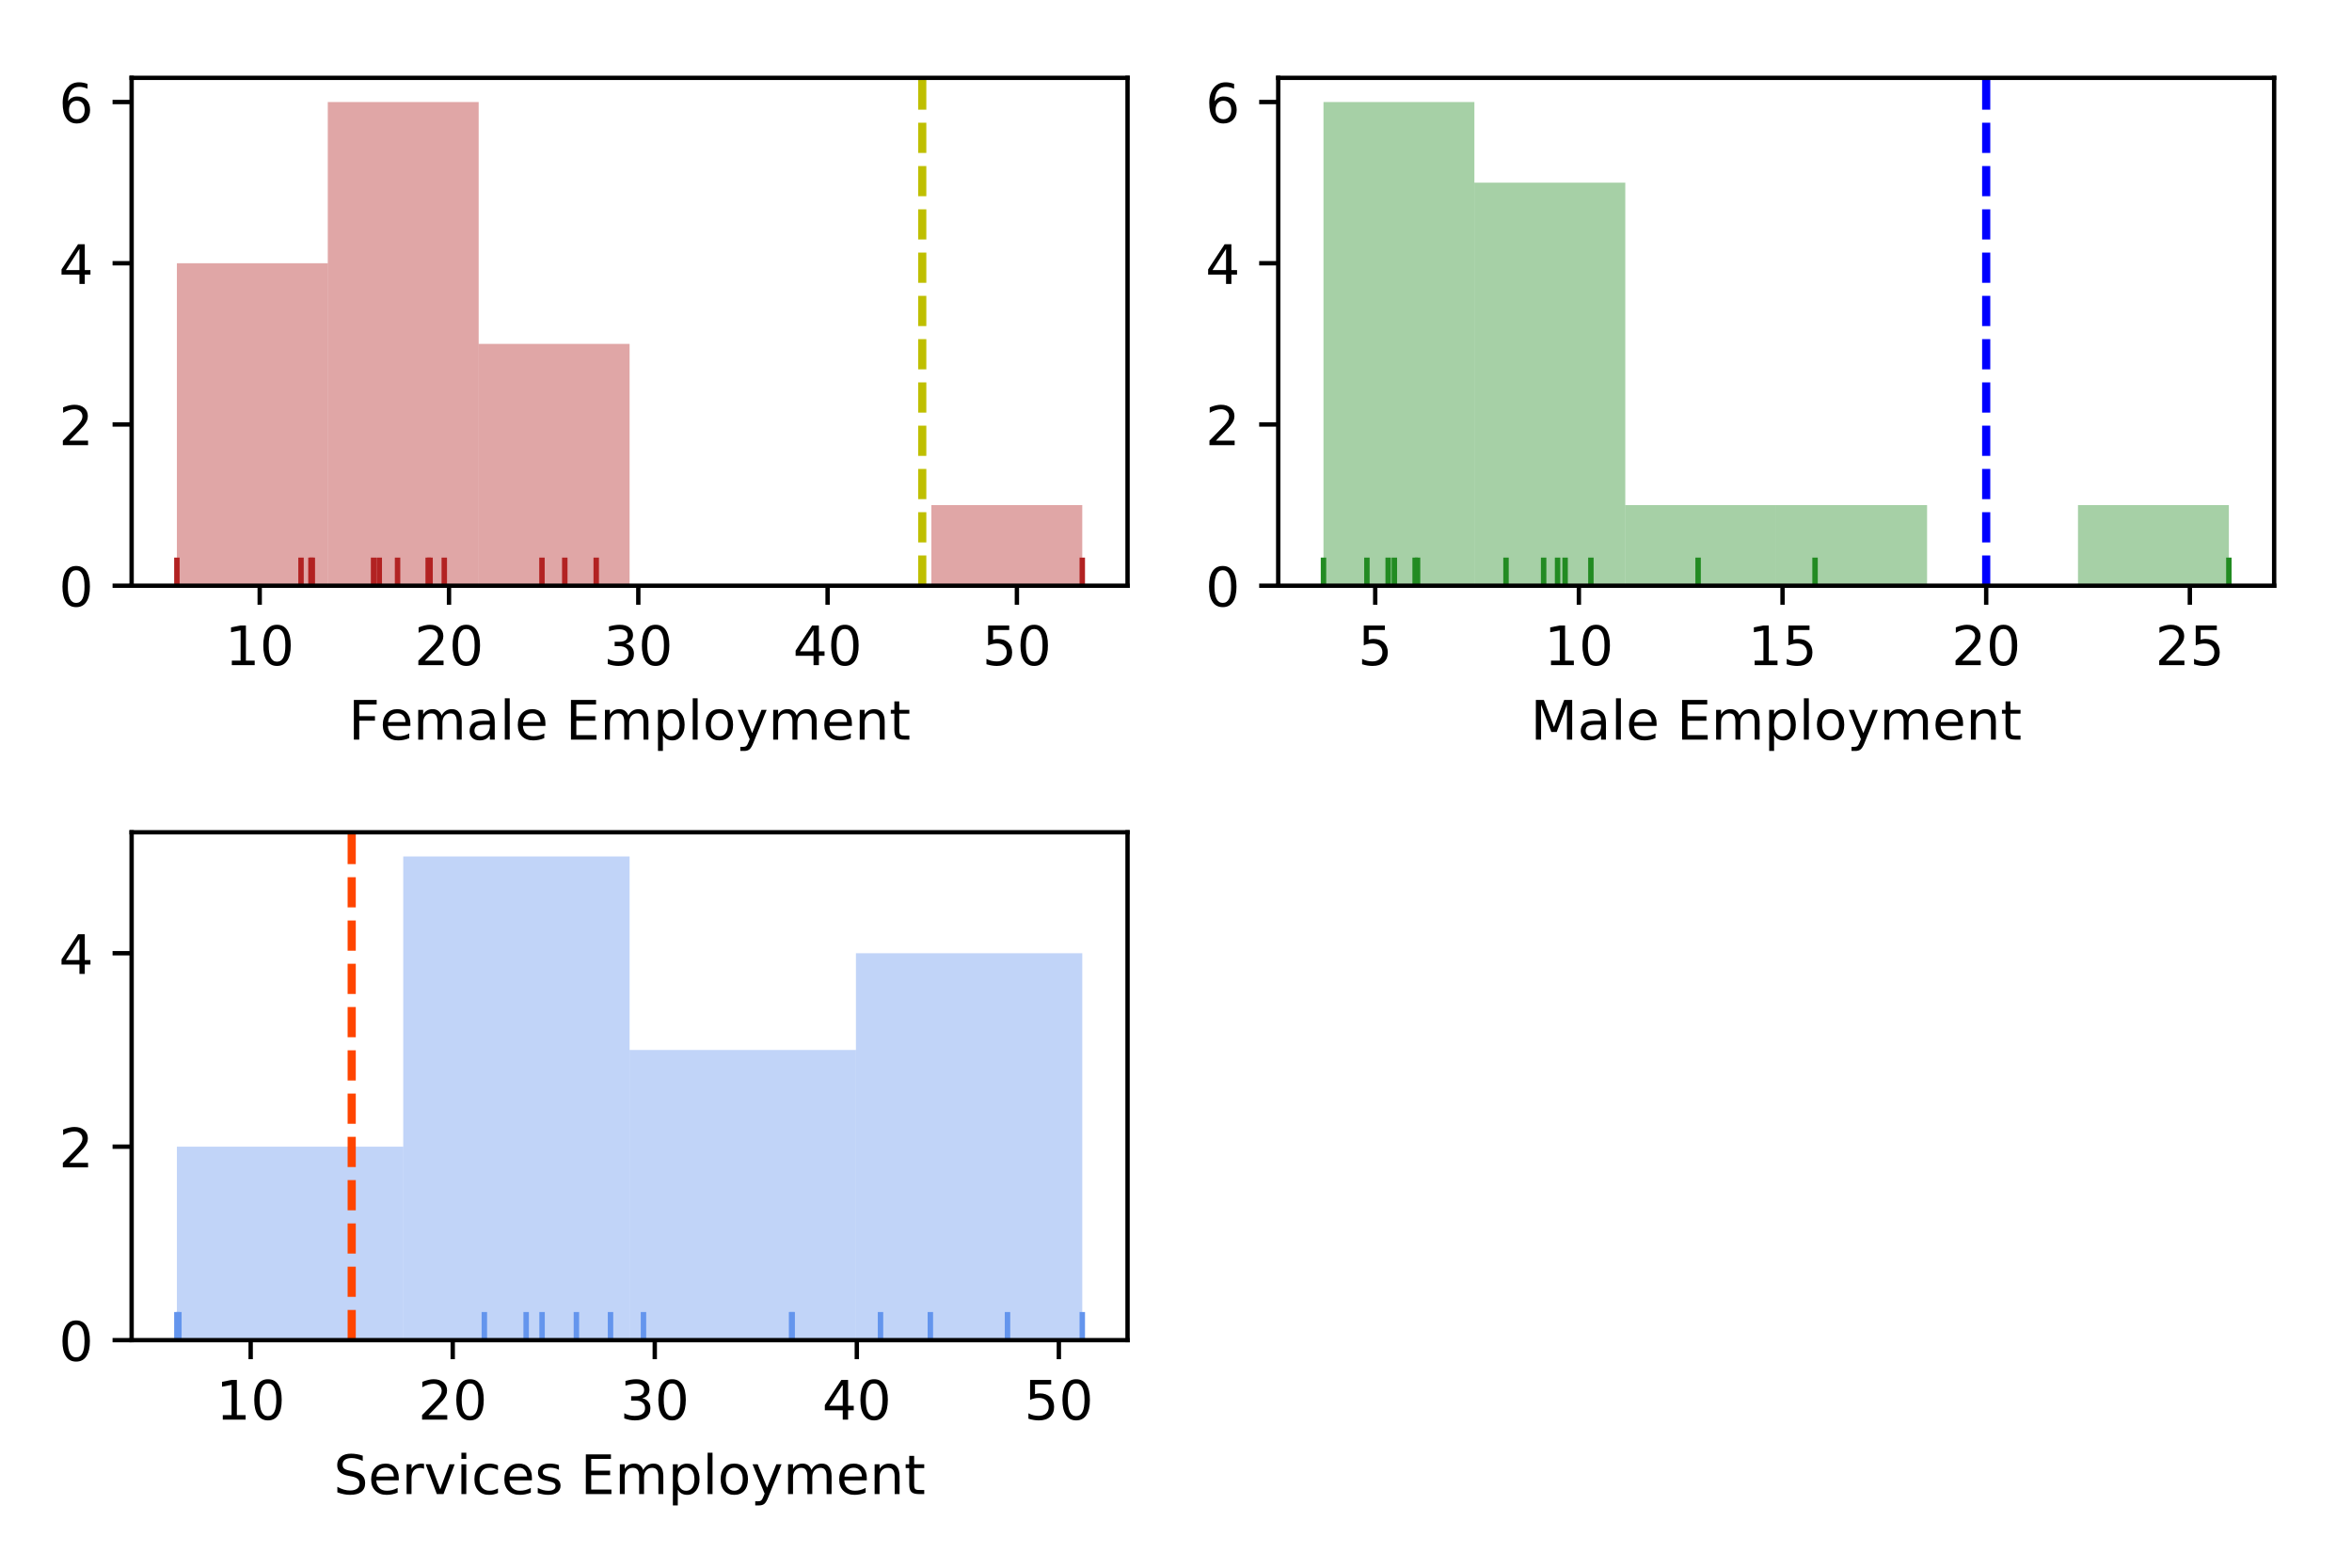 <?xml version="1.0" encoding="utf-8" standalone="no"?>
<!DOCTYPE svg PUBLIC "-//W3C//DTD SVG 1.1//EN"
  "http://www.w3.org/Graphics/SVG/1.1/DTD/svg11.dtd">
<!-- Created with matplotlib (http://matplotlib.org/) -->
<svg height="288pt" version="1.1" viewBox="0 0 432 288" width="432pt" xmlns="http://www.w3.org/2000/svg" xmlns:xlink="http://www.w3.org/1999/xlink">
 <defs>
  <style type="text/css">
*{stroke-linecap:butt;stroke-linejoin:round;}
  </style>
 </defs>
 <g id="figure_1">
  <g id="patch_1">
   <path d="M 0 288 
L 432 288 
L 432 0 
L 0 0 
z
" style="fill:#ffffff;"/>
  </g>
  <g id="axes_1">
   <g id="patch_2">
    <path d="M 24.175 107.6 
L 207.1 107.6 
L 207.1 14.3 
L 24.175 14.3 
z
" style="fill:#ffffff;"/>
   </g>
   <g id="patch_3">
    <path clip-path="url(#pec9ee9eb08)" d="M 32.49 107.6 
L 60.206 107.6 
L 60.206 48.362 
L 32.49 48.362 
z
" style="fill:#b22222;opacity:0.4;"/>
   </g>
   <g id="patch_4">
    <path clip-path="url(#pec9ee9eb08)" d="M 60.206 107.6 
L 87.922 107.6 
L 87.922 18.743 
L 60.206 18.743 
z
" style="fill:#b22222;opacity:0.4;"/>
   </g>
   <g id="patch_5">
    <path clip-path="url(#pec9ee9eb08)" d="M 87.922 107.6 
L 115.638 107.6 
L 115.638 63.171 
L 87.922 63.171 
z
" style="fill:#b22222;opacity:0.4;"/>
   </g>
   <g id="patch_6">
    <path clip-path="url(#pec9ee9eb08)" d="M 115.638 107.6 
L 143.353 107.6 
L 143.353 107.6 
L 115.638 107.6 
z
" style="fill:#b22222;opacity:0.4;"/>
   </g>
   <g id="patch_7">
    <path clip-path="url(#pec9ee9eb08)" d="M 143.353 107.6 
L 171.069 107.6 
L 171.069 107.6 
L 143.353 107.6 
z
" style="fill:#b22222;opacity:0.4;"/>
   </g>
   <g id="patch_8">
    <path clip-path="url(#pec9ee9eb08)" d="M 171.069 107.6 
L 198.785 107.6 
L 198.785 92.79 
L 171.069 92.79 
z
" style="fill:#b22222;opacity:0.4;"/>
   </g>
   <g id="matplotlib.axis_1">
    <g id="xtick_1">
     <g id="line2d_1">
      <defs>
       <path d="M 0 0 
L 0 3.5 
" id="m4624c86225" style="stroke:#000000;stroke-width:0.8;"/>
      </defs>
      <g>
       <use style="stroke:#000000;stroke-width:0.8;" x="47.701" xlink:href="#m4624c86225" y="107.6"/>
      </g>
     </g>
     <g id="text_1">
      <!-- 10 -->
      <defs>
       <path d="M 12.406 8.297 
L 28.516 8.297 
L 28.516 63.922 
L 10.984 60.406 
L 10.984 69.391 
L 28.422 72.906 
L 38.281 72.906 
L 38.281 8.297 
L 54.391 8.297 
L 54.391 0 
L 12.406 0 
z
" id="DejaVuSans-31"/>
       <path d="M 31.781 66.406 
Q 24.172 66.406 20.328 58.906 
Q 16.5 51.422 16.5 36.375 
Q 16.5 21.391 20.328 13.891 
Q 24.172 6.391 31.781 6.391 
Q 39.453 6.391 43.281 13.891 
Q 47.125 21.391 47.125 36.375 
Q 47.125 51.422 43.281 58.906 
Q 39.453 66.406 31.781 66.406 
z
M 31.781 74.219 
Q 44.047 74.219 50.516 64.516 
Q 56.984 54.828 56.984 36.375 
Q 56.984 17.969 50.516 8.266 
Q 44.047 -1.422 31.781 -1.422 
Q 19.531 -1.422 13.062 8.266 
Q 6.594 17.969 6.594 36.375 
Q 6.594 54.828 13.062 64.516 
Q 19.531 74.219 31.781 74.219 
z
" id="DejaVuSans-30"/>
      </defs>
      <g transform="translate(41.339 122.198)scale(0.1 -0.1)">
       <use xlink:href="#DejaVuSans-31"/>
       <use x="63.623" xlink:href="#DejaVuSans-30"/>
      </g>
     </g>
    </g>
    <g id="xtick_2">
     <g id="line2d_2">
      <g>
       <use style="stroke:#000000;stroke-width:0.8;" x="82.47" xlink:href="#m4624c86225" y="107.6"/>
      </g>
     </g>
     <g id="text_2">
      <!-- 20 -->
      <defs>
       <path d="M 19.188 8.297 
L 53.609 8.297 
L 53.609 0 
L 7.328 0 
L 7.328 8.297 
Q 12.938 14.109 22.625 23.891 
Q 32.328 33.688 34.812 36.531 
Q 39.547 41.844 41.422 45.531 
Q 43.312 49.219 43.312 52.781 
Q 43.312 58.594 39.234 62.25 
Q 35.156 65.922 28.609 65.922 
Q 23.969 65.922 18.812 64.312 
Q 13.672 62.703 7.812 59.422 
L 7.812 69.391 
Q 13.766 71.781 18.938 73 
Q 24.125 74.219 28.422 74.219 
Q 39.75 74.219 46.484 68.547 
Q 53.219 62.891 53.219 53.422 
Q 53.219 48.922 51.531 44.891 
Q 49.859 40.875 45.406 35.406 
Q 44.188 33.984 37.641 27.219 
Q 31.109 20.453 19.188 8.297 
z
" id="DejaVuSans-32"/>
      </defs>
      <g transform="translate(76.107 122.198)scale(0.1 -0.1)">
       <use xlink:href="#DejaVuSans-32"/>
       <use x="63.623" xlink:href="#DejaVuSans-30"/>
      </g>
     </g>
    </g>
    <g id="xtick_3">
     <g id="line2d_3">
      <g>
       <use style="stroke:#000000;stroke-width:0.8;" x="117.239" xlink:href="#m4624c86225" y="107.6"/>
      </g>
     </g>
     <g id="text_3">
      <!-- 30 -->
      <defs>
       <path d="M 40.578 39.312 
Q 47.656 37.797 51.625 33 
Q 55.609 28.219 55.609 21.188 
Q 55.609 10.406 48.188 4.484 
Q 40.766 -1.422 27.094 -1.422 
Q 22.516 -1.422 17.656 -0.516 
Q 12.797 0.391 7.625 2.203 
L 7.625 11.719 
Q 11.719 9.328 16.594 8.109 
Q 21.484 6.891 26.812 6.891 
Q 36.078 6.891 40.938 10.547 
Q 45.797 14.203 45.797 21.188 
Q 45.797 27.641 41.281 31.266 
Q 36.766 34.906 28.719 34.906 
L 20.219 34.906 
L 20.219 43.016 
L 29.109 43.016 
Q 36.375 43.016 40.234 45.922 
Q 44.094 48.828 44.094 54.297 
Q 44.094 59.906 40.109 62.906 
Q 36.141 65.922 28.719 65.922 
Q 24.656 65.922 20.016 65.031 
Q 15.375 64.156 9.812 62.312 
L 9.812 71.094 
Q 15.438 72.656 20.344 73.438 
Q 25.25 74.219 29.594 74.219 
Q 40.828 74.219 47.359 69.109 
Q 53.906 64.016 53.906 55.328 
Q 53.906 49.266 50.438 45.094 
Q 46.969 40.922 40.578 39.312 
z
" id="DejaVuSans-33"/>
      </defs>
      <g transform="translate(110.876 122.198)scale(0.1 -0.1)">
       <use xlink:href="#DejaVuSans-33"/>
       <use x="63.623" xlink:href="#DejaVuSans-30"/>
      </g>
     </g>
    </g>
    <g id="xtick_4">
     <g id="line2d_4">
      <g>
       <use style="stroke:#000000;stroke-width:0.8;" x="152.007" xlink:href="#m4624c86225" y="107.6"/>
      </g>
     </g>
     <g id="text_4">
      <!-- 40 -->
      <defs>
       <path d="M 37.797 64.312 
L 12.891 25.391 
L 37.797 25.391 
z
M 35.203 72.906 
L 47.609 72.906 
L 47.609 25.391 
L 58.016 25.391 
L 58.016 17.188 
L 47.609 17.188 
L 47.609 0 
L 37.797 0 
L 37.797 17.188 
L 4.891 17.188 
L 4.891 26.703 
z
" id="DejaVuSans-34"/>
      </defs>
      <g transform="translate(145.645 122.198)scale(0.1 -0.1)">
       <use xlink:href="#DejaVuSans-34"/>
       <use x="63.623" xlink:href="#DejaVuSans-30"/>
      </g>
     </g>
    </g>
    <g id="xtick_5">
     <g id="line2d_5">
      <g>
       <use style="stroke:#000000;stroke-width:0.8;" x="186.776" xlink:href="#m4624c86225" y="107.6"/>
      </g>
     </g>
     <g id="text_5">
      <!-- 50 -->
      <defs>
       <path d="M 10.797 72.906 
L 49.516 72.906 
L 49.516 64.594 
L 19.828 64.594 
L 19.828 46.734 
Q 21.969 47.469 24.109 47.828 
Q 26.266 48.188 28.422 48.188 
Q 40.625 48.188 47.75 41.5 
Q 54.891 34.812 54.891 23.391 
Q 54.891 11.625 47.562 5.094 
Q 40.234 -1.422 26.906 -1.422 
Q 22.312 -1.422 17.547 -0.641 
Q 12.797 0.141 7.719 1.703 
L 7.719 11.625 
Q 12.109 9.234 16.797 8.062 
Q 21.484 6.891 26.703 6.891 
Q 35.156 6.891 40.078 11.328 
Q 45.016 15.766 45.016 23.391 
Q 45.016 31 40.078 35.438 
Q 35.156 39.891 26.703 39.891 
Q 22.75 39.891 18.812 39.016 
Q 14.891 38.141 10.797 36.281 
z
" id="DejaVuSans-35"/>
      </defs>
      <g transform="translate(180.414 122.198)scale(0.1 -0.1)">
       <use xlink:href="#DejaVuSans-35"/>
       <use x="63.623" xlink:href="#DejaVuSans-30"/>
      </g>
     </g>
    </g>
    <g id="text_6">
     <!-- Female Employment -->
     <defs>
      <path d="M 9.812 72.906 
L 51.703 72.906 
L 51.703 64.594 
L 19.672 64.594 
L 19.672 43.109 
L 48.578 43.109 
L 48.578 34.812 
L 19.672 34.812 
L 19.672 0 
L 9.812 0 
z
" id="DejaVuSans-46"/>
      <path d="M 56.203 29.594 
L 56.203 25.203 
L 14.891 25.203 
Q 15.484 15.922 20.484 11.062 
Q 25.484 6.203 34.422 6.203 
Q 39.594 6.203 44.453 7.469 
Q 49.312 8.734 54.109 11.281 
L 54.109 2.781 
Q 49.266 0.734 44.188 -0.344 
Q 39.109 -1.422 33.891 -1.422 
Q 20.797 -1.422 13.156 6.188 
Q 5.516 13.812 5.516 26.812 
Q 5.516 40.234 12.766 48.109 
Q 20.016 56 32.328 56 
Q 43.359 56 49.781 48.891 
Q 56.203 41.797 56.203 29.594 
z
M 47.219 32.234 
Q 47.125 39.594 43.094 43.984 
Q 39.062 48.391 32.422 48.391 
Q 24.906 48.391 20.391 44.141 
Q 15.875 39.891 15.188 32.172 
z
" id="DejaVuSans-65"/>
      <path d="M 52 44.188 
Q 55.375 50.25 60.062 53.125 
Q 64.75 56 71.094 56 
Q 79.641 56 84.281 50.016 
Q 88.922 44.047 88.922 33.016 
L 88.922 0 
L 79.891 0 
L 79.891 32.719 
Q 79.891 40.578 77.094 44.375 
Q 74.312 48.188 68.609 48.188 
Q 61.625 48.188 57.562 43.547 
Q 53.516 38.922 53.516 30.906 
L 53.516 0 
L 44.484 0 
L 44.484 32.719 
Q 44.484 40.625 41.703 44.406 
Q 38.922 48.188 33.109 48.188 
Q 26.219 48.188 22.156 43.531 
Q 18.109 38.875 18.109 30.906 
L 18.109 0 
L 9.078 0 
L 9.078 54.688 
L 18.109 54.688 
L 18.109 46.188 
Q 21.188 51.219 25.484 53.609 
Q 29.781 56 35.688 56 
Q 41.656 56 45.828 52.969 
Q 50 49.953 52 44.188 
z
" id="DejaVuSans-6d"/>
      <path d="M 34.281 27.484 
Q 23.391 27.484 19.188 25 
Q 14.984 22.516 14.984 16.5 
Q 14.984 11.719 18.141 8.906 
Q 21.297 6.109 26.703 6.109 
Q 34.188 6.109 38.703 11.406 
Q 43.219 16.703 43.219 25.484 
L 43.219 27.484 
z
M 52.203 31.203 
L 52.203 0 
L 43.219 0 
L 43.219 8.297 
Q 40.141 3.328 35.547 0.953 
Q 30.953 -1.422 24.312 -1.422 
Q 15.922 -1.422 10.953 3.297 
Q 6 8.016 6 15.922 
Q 6 25.141 12.172 29.828 
Q 18.359 34.516 30.609 34.516 
L 43.219 34.516 
L 43.219 35.406 
Q 43.219 41.609 39.141 45 
Q 35.062 48.391 27.688 48.391 
Q 23 48.391 18.547 47.266 
Q 14.109 46.141 10.016 43.891 
L 10.016 52.203 
Q 14.938 54.109 19.578 55.047 
Q 24.219 56 28.609 56 
Q 40.484 56 46.344 49.844 
Q 52.203 43.703 52.203 31.203 
z
" id="DejaVuSans-61"/>
      <path d="M 9.422 75.984 
L 18.406 75.984 
L 18.406 0 
L 9.422 0 
z
" id="DejaVuSans-6c"/>
      <path id="DejaVuSans-20"/>
      <path d="M 9.812 72.906 
L 55.906 72.906 
L 55.906 64.594 
L 19.672 64.594 
L 19.672 43.016 
L 54.391 43.016 
L 54.391 34.719 
L 19.672 34.719 
L 19.672 8.297 
L 56.781 8.297 
L 56.781 0 
L 9.812 0 
z
" id="DejaVuSans-45"/>
      <path d="M 18.109 8.203 
L 18.109 -20.797 
L 9.078 -20.797 
L 9.078 54.688 
L 18.109 54.688 
L 18.109 46.391 
Q 20.953 51.266 25.266 53.625 
Q 29.594 56 35.594 56 
Q 45.562 56 51.781 48.094 
Q 58.016 40.188 58.016 27.297 
Q 58.016 14.406 51.781 6.484 
Q 45.562 -1.422 35.594 -1.422 
Q 29.594 -1.422 25.266 0.953 
Q 20.953 3.328 18.109 8.203 
z
M 48.688 27.297 
Q 48.688 37.203 44.609 42.844 
Q 40.531 48.484 33.406 48.484 
Q 26.266 48.484 22.188 42.844 
Q 18.109 37.203 18.109 27.297 
Q 18.109 17.391 22.188 11.75 
Q 26.266 6.109 33.406 6.109 
Q 40.531 6.109 44.609 11.75 
Q 48.688 17.391 48.688 27.297 
z
" id="DejaVuSans-70"/>
      <path d="M 30.609 48.391 
Q 23.391 48.391 19.188 42.75 
Q 14.984 37.109 14.984 27.297 
Q 14.984 17.484 19.156 11.844 
Q 23.344 6.203 30.609 6.203 
Q 37.797 6.203 41.984 11.859 
Q 46.188 17.531 46.188 27.297 
Q 46.188 37.016 41.984 42.703 
Q 37.797 48.391 30.609 48.391 
z
M 30.609 56 
Q 42.328 56 49.016 48.375 
Q 55.719 40.766 55.719 27.297 
Q 55.719 13.875 49.016 6.219 
Q 42.328 -1.422 30.609 -1.422 
Q 18.844 -1.422 12.172 6.219 
Q 5.516 13.875 5.516 27.297 
Q 5.516 40.766 12.172 48.375 
Q 18.844 56 30.609 56 
z
" id="DejaVuSans-6f"/>
      <path d="M 32.172 -5.078 
Q 28.375 -14.844 24.75 -17.812 
Q 21.141 -20.797 15.094 -20.797 
L 7.906 -20.797 
L 7.906 -13.281 
L 13.188 -13.281 
Q 16.891 -13.281 18.938 -11.516 
Q 21 -9.766 23.484 -3.219 
L 25.094 0.875 
L 2.984 54.688 
L 12.5 54.688 
L 29.594 11.922 
L 46.688 54.688 
L 56.203 54.688 
z
" id="DejaVuSans-79"/>
      <path d="M 54.891 33.016 
L 54.891 0 
L 45.906 0 
L 45.906 32.719 
Q 45.906 40.484 42.875 44.328 
Q 39.844 48.188 33.797 48.188 
Q 26.516 48.188 22.312 43.547 
Q 18.109 38.922 18.109 30.906 
L 18.109 0 
L 9.078 0 
L 9.078 54.688 
L 18.109 54.688 
L 18.109 46.188 
Q 21.344 51.125 25.703 53.562 
Q 30.078 56 35.797 56 
Q 45.219 56 50.047 50.172 
Q 54.891 44.344 54.891 33.016 
z
" id="DejaVuSans-6e"/>
      <path d="M 18.312 70.219 
L 18.312 54.688 
L 36.812 54.688 
L 36.812 47.703 
L 18.312 47.703 
L 18.312 18.016 
Q 18.312 11.328 20.141 9.422 
Q 21.969 7.516 27.594 7.516 
L 36.812 7.516 
L 36.812 0 
L 27.594 0 
Q 17.188 0 13.234 3.875 
Q 9.281 7.766 9.281 18.016 
L 9.281 47.703 
L 2.688 47.703 
L 2.688 54.688 
L 9.281 54.688 
L 9.281 70.219 
z
" id="DejaVuSans-74"/>
     </defs>
     <g transform="translate(64.013 135.877)scale(0.1 -0.1)">
      <use xlink:href="#DejaVuSans-46"/>
      <use x="57.441" xlink:href="#DejaVuSans-65"/>
      <use x="118.965" xlink:href="#DejaVuSans-6d"/>
      <use x="216.377" xlink:href="#DejaVuSans-61"/>
      <use x="277.656" xlink:href="#DejaVuSans-6c"/>
      <use x="305.439" xlink:href="#DejaVuSans-65"/>
      <use x="366.963" xlink:href="#DejaVuSans-20"/>
      <use x="398.75" xlink:href="#DejaVuSans-45"/>
      <use x="461.934" xlink:href="#DejaVuSans-6d"/>
      <use x="559.346" xlink:href="#DejaVuSans-70"/>
      <use x="622.822" xlink:href="#DejaVuSans-6c"/>
      <use x="650.605" xlink:href="#DejaVuSans-6f"/>
      <use x="711.787" xlink:href="#DejaVuSans-79"/>
      <use x="770.967" xlink:href="#DejaVuSans-6d"/>
      <use x="868.379" xlink:href="#DejaVuSans-65"/>
      <use x="929.902" xlink:href="#DejaVuSans-6e"/>
      <use x="993.281" xlink:href="#DejaVuSans-74"/>
     </g>
    </g>
   </g>
   <g id="matplotlib.axis_2">
    <g id="ytick_1">
     <g id="line2d_6">
      <defs>
       <path d="M 0 0 
L -3.5 0 
" id="m8bd4bd7958" style="stroke:#000000;stroke-width:0.8;"/>
      </defs>
      <g>
       <use style="stroke:#000000;stroke-width:0.8;" x="24.175" xlink:href="#m8bd4bd7958" y="107.6"/>
      </g>
     </g>
     <g id="text_7">
      <!-- 0 -->
      <g transform="translate(10.812 111.399)scale(0.1 -0.1)">
       <use xlink:href="#DejaVuSans-30"/>
      </g>
     </g>
    </g>
    <g id="ytick_2">
     <g id="line2d_7">
      <g>
       <use style="stroke:#000000;stroke-width:0.8;" x="24.175" xlink:href="#m8bd4bd7958" y="77.981"/>
      </g>
     </g>
     <g id="text_8">
      <!-- 2 -->
      <g transform="translate(10.812 81.78)scale(0.1 -0.1)">
       <use xlink:href="#DejaVuSans-32"/>
      </g>
     </g>
    </g>
    <g id="ytick_3">
     <g id="line2d_8">
      <g>
       <use style="stroke:#000000;stroke-width:0.8;" x="24.175" xlink:href="#m8bd4bd7958" y="48.362"/>
      </g>
     </g>
     <g id="text_9">
      <!-- 4 -->
      <g transform="translate(10.812 52.161)scale(0.1 -0.1)">
       <use xlink:href="#DejaVuSans-34"/>
      </g>
     </g>
    </g>
    <g id="ytick_4">
     <g id="line2d_9">
      <g>
       <use style="stroke:#000000;stroke-width:0.8;" x="24.175" xlink:href="#m8bd4bd7958" y="18.743"/>
      </g>
     </g>
     <g id="text_10">
      <!-- 6 -->
      <defs>
       <path d="M 33.016 40.375 
Q 26.375 40.375 22.484 35.828 
Q 18.609 31.297 18.609 23.391 
Q 18.609 15.531 22.484 10.953 
Q 26.375 6.391 33.016 6.391 
Q 39.656 6.391 43.531 10.953 
Q 47.406 15.531 47.406 23.391 
Q 47.406 31.297 43.531 35.828 
Q 39.656 40.375 33.016 40.375 
z
M 52.594 71.297 
L 52.594 62.312 
Q 48.875 64.062 45.094 64.984 
Q 41.312 65.922 37.594 65.922 
Q 27.828 65.922 22.672 59.328 
Q 17.531 52.734 16.797 39.406 
Q 19.672 43.656 24.016 45.922 
Q 28.375 48.188 33.594 48.188 
Q 44.578 48.188 50.953 41.516 
Q 57.328 34.859 57.328 23.391 
Q 57.328 12.156 50.688 5.359 
Q 44.047 -1.422 33.016 -1.422 
Q 20.359 -1.422 13.672 8.266 
Q 6.984 17.969 6.984 36.375 
Q 6.984 53.656 15.188 63.938 
Q 23.391 74.219 37.203 74.219 
Q 40.922 74.219 44.703 73.484 
Q 48.484 72.75 52.594 71.297 
z
" id="DejaVuSans-36"/>
      </defs>
      <g transform="translate(10.812 22.542)scale(0.1 -0.1)">
       <use xlink:href="#DejaVuSans-36"/>
      </g>
     </g>
    </g>
   </g>
   <g id="line2d_10">
    <path clip-path="url(#pec9ee9eb08)" d="M 57.113 107.6 
L 57.113 102.935 
" style="fill:none;stroke:#b22222;stroke-linecap:square;"/>
   </g>
   <g id="line2d_11">
    <path clip-path="url(#pec9ee9eb08)" d="M 78.645 107.6 
L 78.645 102.935 
" style="fill:none;stroke:#b22222;stroke-linecap:square;"/>
   </g>
   <g id="line2d_12">
    <path clip-path="url(#pec9ee9eb08)" d="M 32.49 107.6 
L 32.49 102.935 
" style="fill:none;stroke:#b22222;stroke-linecap:square;"/>
   </g>
   <g id="line2d_13">
    <path clip-path="url(#pec9ee9eb08)" d="M 57.363 107.6 
L 57.363 102.935 
" style="fill:none;stroke:#b22222;stroke-linecap:square;"/>
   </g>
   <g id="line2d_14">
    <path clip-path="url(#pec9ee9eb08)" d="M 69.661 107.6 
L 69.661 102.935 
" style="fill:none;stroke:#b22222;stroke-linecap:square;"/>
   </g>
   <g id="line2d_15">
    <path clip-path="url(#pec9ee9eb08)" d="M 81.601 107.6 
L 81.601 102.935 
" style="fill:none;stroke:#b22222;stroke-linecap:square;"/>
   </g>
   <g id="line2d_16">
    <path clip-path="url(#pec9ee9eb08)" d="M 68.618 107.6 
L 68.618 102.935 
" style="fill:none;stroke:#b22222;stroke-linecap:square;"/>
   </g>
   <g id="line2d_17">
    <path clip-path="url(#pec9ee9eb08)" d="M 73.02 107.6 
L 73.02 102.935 
" style="fill:none;stroke:#b22222;stroke-linecap:square;"/>
   </g>
   <g id="line2d_18">
    <path clip-path="url(#pec9ee9eb08)" d="M 99.545 107.6 
L 99.545 102.935 
" style="fill:none;stroke:#b22222;stroke-linecap:square;"/>
   </g>
   <g id="line2d_19">
    <path clip-path="url(#pec9ee9eb08)" d="M 78.99 107.6 
L 78.99 102.935 
" style="fill:none;stroke:#b22222;stroke-linecap:square;"/>
   </g>
   <g id="line2d_20">
    <path clip-path="url(#pec9ee9eb08)" d="M 109.51 107.6 
L 109.51 102.935 
" style="fill:none;stroke:#b22222;stroke-linecap:square;"/>
   </g>
   <g id="line2d_21">
    <path clip-path="url(#pec9ee9eb08)" d="M 198.785 107.6 
L 198.785 102.935 
" style="fill:none;stroke:#b22222;stroke-linecap:square;"/>
   </g>
   <g id="line2d_22">
    <path clip-path="url(#pec9ee9eb08)" d="M 55.288 107.6 
L 55.288 102.935 
" style="fill:none;stroke:#b22222;stroke-linecap:square;"/>
   </g>
   <g id="line2d_23">
    <path clip-path="url(#pec9ee9eb08)" d="M 103.734 107.6 
L 103.734 102.935 
" style="fill:none;stroke:#b22222;stroke-linecap:square;"/>
   </g>
   <g id="line2d_24">
    <path clip-path="url(#pec9ee9eb08)" d="M 169.392 107.6 
L 169.392 14.3 
" style="fill:none;stroke:#bfbf00;stroke-dasharray:5.55,2.4;stroke-dashoffset:0;stroke-width:1.5;"/>
   </g>
   <g id="patch_9">
    <path d="M 24.175 107.6 
L 24.175 14.3 
" style="fill:none;stroke:#000000;stroke-linecap:square;stroke-linejoin:miter;stroke-width:0.8;"/>
   </g>
   <g id="patch_10">
    <path d="M 207.1 107.6 
L 207.1 14.3 
" style="fill:none;stroke:#000000;stroke-linecap:square;stroke-linejoin:miter;stroke-width:0.8;"/>
   </g>
   <g id="patch_11">
    <path d="M 24.175 107.6 
L 207.1 107.6 
" style="fill:none;stroke:#000000;stroke-linecap:square;stroke-linejoin:miter;stroke-width:0.8;"/>
   </g>
   <g id="patch_12">
    <path d="M 24.175 14.3 
L 207.1 14.3 
" style="fill:none;stroke:#000000;stroke-linecap:square;stroke-linejoin:miter;stroke-width:0.8;"/>
   </g>
  </g>
  <g id="axes_2">
   <g id="patch_13">
    <path d="M 234.775 107.6 
L 417.7 107.6 
L 417.7 14.3 
L 234.775 14.3 
z
" style="fill:#ffffff;"/>
   </g>
   <g id="patch_14">
    <path clip-path="url(#pffbadbcb7d)" d="M 243.09 107.6 
L 270.806 107.6 
L 270.806 18.743 
L 243.09 18.743 
z
" style="fill:#228b22;opacity:0.4;"/>
   </g>
   <g id="patch_15">
    <path clip-path="url(#pffbadbcb7d)" d="M 270.806 107.6 
L 298.522 107.6 
L 298.522 33.552 
L 270.806 33.552 
z
" style="fill:#228b22;opacity:0.4;"/>
   </g>
   <g id="patch_16">
    <path clip-path="url(#pffbadbcb7d)" d="M 298.522 107.6 
L 326.238 107.6 
L 326.238 92.79 
L 298.522 92.79 
z
" style="fill:#228b22;opacity:0.4;"/>
   </g>
   <g id="patch_17">
    <path clip-path="url(#pffbadbcb7d)" d="M 326.238 107.6 
L 353.953 107.6 
L 353.953 92.79 
L 326.238 92.79 
z
" style="fill:#228b22;opacity:0.4;"/>
   </g>
   <g id="patch_18">
    <path clip-path="url(#pffbadbcb7d)" d="M 353.953 107.6 
L 381.669 107.6 
L 381.669 107.6 
L 353.953 107.6 
z
" style="fill:#228b22;opacity:0.4;"/>
   </g>
   <g id="patch_19">
    <path clip-path="url(#pffbadbcb7d)" d="M 381.669 107.6 
L 409.385 107.6 
L 409.385 92.79 
L 381.669 92.79 
z
" style="fill:#228b22;opacity:0.4;"/>
   </g>
   <g id="matplotlib.axis_3">
    <g id="xtick_6">
     <g id="line2d_25">
      <g>
       <use style="stroke:#000000;stroke-width:0.8;" x="252.591" xlink:href="#m4624c86225" y="107.6"/>
      </g>
     </g>
     <g id="text_11">
      <!-- 5 -->
      <g transform="translate(249.41 122.198)scale(0.1 -0.1)">
       <use xlink:href="#DejaVuSans-35"/>
      </g>
     </g>
    </g>
    <g id="xtick_7">
     <g id="line2d_26">
      <g>
       <use style="stroke:#000000;stroke-width:0.8;" x="289.998" xlink:href="#m4624c86225" y="107.6"/>
      </g>
     </g>
     <g id="text_12">
      <!-- 10 -->
      <g transform="translate(283.635 122.198)scale(0.1 -0.1)">
       <use xlink:href="#DejaVuSans-31"/>
       <use x="63.623" xlink:href="#DejaVuSans-30"/>
      </g>
     </g>
    </g>
    <g id="xtick_8">
     <g id="line2d_27">
      <g>
       <use style="stroke:#000000;stroke-width:0.8;" x="327.405" xlink:href="#m4624c86225" y="107.6"/>
      </g>
     </g>
     <g id="text_13">
      <!-- 15 -->
      <g transform="translate(321.042 122.198)scale(0.1 -0.1)">
       <use xlink:href="#DejaVuSans-31"/>
       <use x="63.623" xlink:href="#DejaVuSans-35"/>
      </g>
     </g>
    </g>
    <g id="xtick_9">
     <g id="line2d_28">
      <g>
       <use style="stroke:#000000;stroke-width:0.8;" x="364.811" xlink:href="#m4624c86225" y="107.6"/>
      </g>
     </g>
     <g id="text_14">
      <!-- 20 -->
      <g transform="translate(358.449 122.198)scale(0.1 -0.1)">
       <use xlink:href="#DejaVuSans-32"/>
       <use x="63.623" xlink:href="#DejaVuSans-30"/>
      </g>
     </g>
    </g>
    <g id="xtick_10">
     <g id="line2d_29">
      <g>
       <use style="stroke:#000000;stroke-width:0.8;" x="402.218" xlink:href="#m4624c86225" y="107.6"/>
      </g>
     </g>
     <g id="text_15">
      <!-- 25 -->
      <g transform="translate(395.856 122.198)scale(0.1 -0.1)">
       <use xlink:href="#DejaVuSans-32"/>
       <use x="63.623" xlink:href="#DejaVuSans-35"/>
      </g>
     </g>
    </g>
    <g id="text_16">
     <!-- Male Employment -->
     <defs>
      <path d="M 9.812 72.906 
L 24.516 72.906 
L 43.109 23.297 
L 61.812 72.906 
L 76.516 72.906 
L 76.516 0 
L 66.891 0 
L 66.891 64.016 
L 48.094 14.016 
L 38.188 14.016 
L 19.391 64.016 
L 19.391 0 
L 9.812 0 
z
" id="DejaVuSans-4d"/>
     </defs>
     <g transform="translate(281.117 135.877)scale(0.1 -0.1)">
      <use xlink:href="#DejaVuSans-4d"/>
      <use x="86.279" xlink:href="#DejaVuSans-61"/>
      <use x="147.559" xlink:href="#DejaVuSans-6c"/>
      <use x="175.342" xlink:href="#DejaVuSans-65"/>
      <use x="236.865" xlink:href="#DejaVuSans-20"/>
      <use x="268.652" xlink:href="#DejaVuSans-45"/>
      <use x="331.836" xlink:href="#DejaVuSans-6d"/>
      <use x="429.248" xlink:href="#DejaVuSans-70"/>
      <use x="492.725" xlink:href="#DejaVuSans-6c"/>
      <use x="520.508" xlink:href="#DejaVuSans-6f"/>
      <use x="581.689" xlink:href="#DejaVuSans-79"/>
      <use x="640.869" xlink:href="#DejaVuSans-6d"/>
      <use x="738.281" xlink:href="#DejaVuSans-65"/>
      <use x="799.805" xlink:href="#DejaVuSans-6e"/>
      <use x="863.184" xlink:href="#DejaVuSans-74"/>
     </g>
    </g>
   </g>
   <g id="matplotlib.axis_4">
    <g id="ytick_5">
     <g id="line2d_30">
      <g>
       <use style="stroke:#000000;stroke-width:0.8;" x="234.775" xlink:href="#m8bd4bd7958" y="107.6"/>
      </g>
     </g>
     <g id="text_17">
      <!-- 0 -->
      <g transform="translate(221.412 111.399)scale(0.1 -0.1)">
       <use xlink:href="#DejaVuSans-30"/>
      </g>
     </g>
    </g>
    <g id="ytick_6">
     <g id="line2d_31">
      <g>
       <use style="stroke:#000000;stroke-width:0.8;" x="234.775" xlink:href="#m8bd4bd7958" y="77.981"/>
      </g>
     </g>
     <g id="text_18">
      <!-- 2 -->
      <g transform="translate(221.412 81.78)scale(0.1 -0.1)">
       <use xlink:href="#DejaVuSans-32"/>
      </g>
     </g>
    </g>
    <g id="ytick_7">
     <g id="line2d_32">
      <g>
       <use style="stroke:#000000;stroke-width:0.8;" x="234.775" xlink:href="#m8bd4bd7958" y="48.362"/>
      </g>
     </g>
     <g id="text_19">
      <!-- 4 -->
      <g transform="translate(221.412 52.161)scale(0.1 -0.1)">
       <use xlink:href="#DejaVuSans-34"/>
      </g>
     </g>
    </g>
    <g id="ytick_8">
     <g id="line2d_33">
      <g>
       <use style="stroke:#000000;stroke-width:0.8;" x="234.775" xlink:href="#m8bd4bd7958" y="18.743"/>
      </g>
     </g>
     <g id="text_20">
      <!-- 6 -->
      <g transform="translate(221.412 22.542)scale(0.1 -0.1)">
       <use xlink:href="#DejaVuSans-36"/>
      </g>
     </g>
    </g>
   </g>
   <g id="line2d_34">
    <path clip-path="url(#pffbadbcb7d)" d="M 243.09 107.6 
L 243.09 102.935 
" style="fill:none;stroke:#228b22;stroke-linecap:square;"/>
   </g>
   <g id="line2d_35">
    <path clip-path="url(#pffbadbcb7d)" d="M 287.469 107.6 
L 287.469 102.935 
" style="fill:none;stroke:#228b22;stroke-linecap:square;"/>
   </g>
   <g id="line2d_36">
    <path clip-path="url(#pffbadbcb7d)" d="M 254.97 107.6 
L 254.97 102.935 
" style="fill:none;stroke:#228b22;stroke-linecap:square;"/>
   </g>
   <g id="line2d_37">
    <path clip-path="url(#pffbadbcb7d)" d="M 260.364 107.6 
L 260.364 102.935 
" style="fill:none;stroke:#228b22;stroke-linecap:square;"/>
   </g>
   <g id="line2d_38">
    <path clip-path="url(#pffbadbcb7d)" d="M 256.107 107.6 
L 256.107 102.935 
" style="fill:none;stroke:#228b22;stroke-linecap:square;"/>
   </g>
   <g id="line2d_39">
    <path clip-path="url(#pffbadbcb7d)" d="M 311.896 107.6 
L 311.896 102.935 
" style="fill:none;stroke:#228b22;stroke-linecap:square;"/>
   </g>
   <g id="line2d_40">
    <path clip-path="url(#pffbadbcb7d)" d="M 259.923 107.6 
L 259.923 102.935 
" style="fill:none;stroke:#228b22;stroke-linecap:square;"/>
   </g>
   <g id="line2d_41">
    <path clip-path="url(#pffbadbcb7d)" d="M 251.065 107.6 
L 251.065 102.935 
" style="fill:none;stroke:#228b22;stroke-linecap:square;"/>
   </g>
   <g id="line2d_42">
    <path clip-path="url(#pffbadbcb7d)" d="M 292.205 107.6 
L 292.205 102.935 
" style="fill:none;stroke:#228b22;stroke-linecap:square;"/>
   </g>
   <g id="line2d_43">
    <path clip-path="url(#pffbadbcb7d)" d="M 276.614 107.6 
L 276.614 102.935 
" style="fill:none;stroke:#228b22;stroke-linecap:square;"/>
   </g>
   <g id="line2d_44">
    <path clip-path="url(#pffbadbcb7d)" d="M 333.375 107.6 
L 333.375 102.935 
" style="fill:none;stroke:#228b22;stroke-linecap:square;"/>
   </g>
   <g id="line2d_45">
    <path clip-path="url(#pffbadbcb7d)" d="M 409.385 107.6 
L 409.385 102.935 
" style="fill:none;stroke:#228b22;stroke-linecap:square;"/>
   </g>
   <g id="line2d_46">
    <path clip-path="url(#pffbadbcb7d)" d="M 286.085 107.6 
L 286.085 102.935 
" style="fill:none;stroke:#228b22;stroke-linecap:square;"/>
   </g>
   <g id="line2d_47">
    <path clip-path="url(#pffbadbcb7d)" d="M 283.526 107.6 
L 283.526 102.935 
" style="fill:none;stroke:#228b22;stroke-linecap:square;"/>
   </g>
   <g id="line2d_48">
    <path clip-path="url(#pffbadbcb7d)" d="M 364.811 107.6 
L 364.811 14.3 
" style="fill:none;stroke:#0000ff;stroke-dasharray:5.55,2.4;stroke-dashoffset:0;stroke-width:1.5;"/>
   </g>
   <g id="patch_20">
    <path d="M 234.775 107.6 
L 234.775 14.3 
" style="fill:none;stroke:#000000;stroke-linecap:square;stroke-linejoin:miter;stroke-width:0.8;"/>
   </g>
   <g id="patch_21">
    <path d="M 417.7 107.6 
L 417.7 14.3 
" style="fill:none;stroke:#000000;stroke-linecap:square;stroke-linejoin:miter;stroke-width:0.8;"/>
   </g>
   <g id="patch_22">
    <path d="M 234.775 107.6 
L 417.7 107.6 
" style="fill:none;stroke:#000000;stroke-linecap:square;stroke-linejoin:miter;stroke-width:0.8;"/>
   </g>
   <g id="patch_23">
    <path d="M 234.775 14.3 
L 417.7 14.3 
" style="fill:none;stroke:#000000;stroke-linecap:square;stroke-linejoin:miter;stroke-width:0.8;"/>
   </g>
  </g>
  <g id="axes_3">
   <g id="patch_24">
    <path d="M 24.175 246.2 
L 207.1 246.2 
L 207.1 152.9 
L 24.175 152.9 
z
" style="fill:#ffffff;"/>
   </g>
   <g id="patch_25">
    <path clip-path="url(#p3308833cc4)" d="M 32.49 246.2 
L 74.064 246.2 
L 74.064 210.657 
L 32.49 210.657 
z
" style="fill:#6495ed;opacity:0.4;"/>
   </g>
   <g id="patch_26">
    <path clip-path="url(#p3308833cc4)" d="M 74.064 246.2 
L 115.638 246.2 
L 115.638 157.343 
L 74.064 157.343 
z
" style="fill:#6495ed;opacity:0.4;"/>
   </g>
   <g id="patch_27">
    <path clip-path="url(#p3308833cc4)" d="M 115.638 246.2 
L 157.211 246.2 
L 157.211 192.886 
L 115.638 192.886 
z
" style="fill:#6495ed;opacity:0.4;"/>
   </g>
   <g id="patch_28">
    <path clip-path="url(#p3308833cc4)" d="M 157.211 246.2 
L 198.785 246.2 
L 198.785 175.114 
L 157.211 175.114 
z
" style="fill:#6495ed;opacity:0.4;"/>
   </g>
   <g id="matplotlib.axis_5">
    <g id="xtick_11">
     <g id="line2d_49">
      <g>
       <use style="stroke:#000000;stroke-width:0.8;" x="46.042" xlink:href="#m4624c86225" y="246.2"/>
      </g>
     </g>
     <g id="text_21">
      <!-- 10 -->
      <g transform="translate(39.68 260.798)scale(0.1 -0.1)">
       <use xlink:href="#DejaVuSans-31"/>
       <use x="63.623" xlink:href="#DejaVuSans-30"/>
      </g>
     </g>
    </g>
    <g id="xtick_12">
     <g id="line2d_50">
      <g>
       <use style="stroke:#000000;stroke-width:0.8;" x="83.153" xlink:href="#m4624c86225" y="246.2"/>
      </g>
     </g>
     <g id="text_22">
      <!-- 20 -->
      <g transform="translate(76.79 260.798)scale(0.1 -0.1)">
       <use xlink:href="#DejaVuSans-32"/>
       <use x="63.623" xlink:href="#DejaVuSans-30"/>
      </g>
     </g>
    </g>
    <g id="xtick_13">
     <g id="line2d_51">
      <g>
       <use style="stroke:#000000;stroke-width:0.8;" x="120.263" xlink:href="#m4624c86225" y="246.2"/>
      </g>
     </g>
     <g id="text_23">
      <!-- 30 -->
      <g transform="translate(113.901 260.798)scale(0.1 -0.1)">
       <use xlink:href="#DejaVuSans-33"/>
       <use x="63.623" xlink:href="#DejaVuSans-30"/>
      </g>
     </g>
    </g>
    <g id="xtick_14">
     <g id="line2d_52">
      <g>
       <use style="stroke:#000000;stroke-width:0.8;" x="157.374" xlink:href="#m4624c86225" y="246.2"/>
      </g>
     </g>
     <g id="text_24">
      <!-- 40 -->
      <g transform="translate(151.011 260.798)scale(0.1 -0.1)">
       <use xlink:href="#DejaVuSans-34"/>
       <use x="63.623" xlink:href="#DejaVuSans-30"/>
      </g>
     </g>
    </g>
    <g id="xtick_15">
     <g id="line2d_53">
      <g>
       <use style="stroke:#000000;stroke-width:0.8;" x="194.484" xlink:href="#m4624c86225" y="246.2"/>
      </g>
     </g>
     <g id="text_25">
      <!-- 50 -->
      <g transform="translate(188.122 260.798)scale(0.1 -0.1)">
       <use xlink:href="#DejaVuSans-35"/>
       <use x="63.623" xlink:href="#DejaVuSans-30"/>
      </g>
     </g>
    </g>
    <g id="text_26">
     <!-- Services Employment -->
     <defs>
      <path d="M 53.516 70.516 
L 53.516 60.891 
Q 47.906 63.578 42.922 64.891 
Q 37.938 66.219 33.297 66.219 
Q 25.25 66.219 20.875 63.094 
Q 16.5 59.969 16.5 54.203 
Q 16.5 49.359 19.406 46.891 
Q 22.312 44.438 30.422 42.922 
L 36.375 41.703 
Q 47.406 39.594 52.656 34.297 
Q 57.906 29 57.906 20.125 
Q 57.906 9.516 50.797 4.047 
Q 43.703 -1.422 29.984 -1.422 
Q 24.812 -1.422 18.969 -0.25 
Q 13.141 0.922 6.891 3.219 
L 6.891 13.375 
Q 12.891 10.016 18.656 8.297 
Q 24.422 6.594 29.984 6.594 
Q 38.422 6.594 43.016 9.906 
Q 47.609 13.234 47.609 19.391 
Q 47.609 24.75 44.312 27.781 
Q 41.016 30.812 33.5 32.328 
L 27.484 33.5 
Q 16.453 35.688 11.516 40.375 
Q 6.594 45.062 6.594 53.422 
Q 6.594 63.094 13.406 68.656 
Q 20.219 74.219 32.172 74.219 
Q 37.312 74.219 42.625 73.281 
Q 47.953 72.359 53.516 70.516 
z
" id="DejaVuSans-53"/>
      <path d="M 41.109 46.297 
Q 39.594 47.172 37.812 47.578 
Q 36.031 48 33.891 48 
Q 26.266 48 22.188 43.047 
Q 18.109 38.094 18.109 28.812 
L 18.109 0 
L 9.078 0 
L 9.078 54.688 
L 18.109 54.688 
L 18.109 46.188 
Q 20.953 51.172 25.484 53.578 
Q 30.031 56 36.531 56 
Q 37.453 56 38.578 55.875 
Q 39.703 55.766 41.062 55.516 
z
" id="DejaVuSans-72"/>
      <path d="M 2.984 54.688 
L 12.5 54.688 
L 29.594 8.797 
L 46.688 54.688 
L 56.203 54.688 
L 35.688 0 
L 23.484 0 
z
" id="DejaVuSans-76"/>
      <path d="M 9.422 54.688 
L 18.406 54.688 
L 18.406 0 
L 9.422 0 
z
M 9.422 75.984 
L 18.406 75.984 
L 18.406 64.594 
L 9.422 64.594 
z
" id="DejaVuSans-69"/>
      <path d="M 48.781 52.594 
L 48.781 44.188 
Q 44.969 46.297 41.141 47.344 
Q 37.312 48.391 33.406 48.391 
Q 24.656 48.391 19.812 42.844 
Q 14.984 37.312 14.984 27.297 
Q 14.984 17.281 19.812 11.734 
Q 24.656 6.203 33.406 6.203 
Q 37.312 6.203 41.141 7.25 
Q 44.969 8.297 48.781 10.406 
L 48.781 2.094 
Q 45.016 0.344 40.984 -0.531 
Q 36.969 -1.422 32.422 -1.422 
Q 20.062 -1.422 12.781 6.344 
Q 5.516 14.109 5.516 27.297 
Q 5.516 40.672 12.859 48.328 
Q 20.219 56 33.016 56 
Q 37.156 56 41.109 55.141 
Q 45.062 54.297 48.781 52.594 
z
" id="DejaVuSans-63"/>
      <path d="M 44.281 53.078 
L 44.281 44.578 
Q 40.484 46.531 36.375 47.5 
Q 32.281 48.484 27.875 48.484 
Q 21.188 48.484 17.844 46.438 
Q 14.5 44.391 14.5 40.281 
Q 14.5 37.156 16.891 35.375 
Q 19.281 33.594 26.516 31.984 
L 29.594 31.297 
Q 39.156 29.25 43.188 25.516 
Q 47.219 21.781 47.219 15.094 
Q 47.219 7.469 41.188 3.016 
Q 35.156 -1.422 24.609 -1.422 
Q 20.219 -1.422 15.453 -0.562 
Q 10.688 0.297 5.422 2 
L 5.422 11.281 
Q 10.406 8.688 15.234 7.391 
Q 20.062 6.109 24.812 6.109 
Q 31.156 6.109 34.562 8.281 
Q 37.984 10.453 37.984 14.406 
Q 37.984 18.062 35.516 20.016 
Q 33.062 21.969 24.703 23.781 
L 21.578 24.516 
Q 13.234 26.266 9.516 29.906 
Q 5.812 33.547 5.812 39.891 
Q 5.812 47.609 11.281 51.797 
Q 16.75 56 26.812 56 
Q 31.781 56 36.172 55.266 
Q 40.578 54.547 44.281 53.078 
z
" id="DejaVuSans-73"/>
     </defs>
     <g transform="translate(61.276 274.477)scale(0.1 -0.1)">
      <use xlink:href="#DejaVuSans-53"/>
      <use x="63.477" xlink:href="#DejaVuSans-65"/>
      <use x="125" xlink:href="#DejaVuSans-72"/>
      <use x="166.113" xlink:href="#DejaVuSans-76"/>
      <use x="225.293" xlink:href="#DejaVuSans-69"/>
      <use x="253.076" xlink:href="#DejaVuSans-63"/>
      <use x="308.057" xlink:href="#DejaVuSans-65"/>
      <use x="369.58" xlink:href="#DejaVuSans-73"/>
      <use x="421.68" xlink:href="#DejaVuSans-20"/>
      <use x="453.467" xlink:href="#DejaVuSans-45"/>
      <use x="516.65" xlink:href="#DejaVuSans-6d"/>
      <use x="614.062" xlink:href="#DejaVuSans-70"/>
      <use x="677.539" xlink:href="#DejaVuSans-6c"/>
      <use x="705.322" xlink:href="#DejaVuSans-6f"/>
      <use x="766.504" xlink:href="#DejaVuSans-79"/>
      <use x="825.684" xlink:href="#DejaVuSans-6d"/>
      <use x="923.096" xlink:href="#DejaVuSans-65"/>
      <use x="984.619" xlink:href="#DejaVuSans-6e"/>
      <use x="1047.998" xlink:href="#DejaVuSans-74"/>
     </g>
    </g>
   </g>
   <g id="matplotlib.axis_6">
    <g id="ytick_9">
     <g id="line2d_54">
      <g>
       <use style="stroke:#000000;stroke-width:0.8;" x="24.175" xlink:href="#m8bd4bd7958" y="246.2"/>
      </g>
     </g>
     <g id="text_27">
      <!-- 0 -->
      <g transform="translate(10.812 249.999)scale(0.1 -0.1)">
       <use xlink:href="#DejaVuSans-30"/>
      </g>
     </g>
    </g>
    <g id="ytick_10">
     <g id="line2d_55">
      <g>
       <use style="stroke:#000000;stroke-width:0.8;" x="24.175" xlink:href="#m8bd4bd7958" y="210.657"/>
      </g>
     </g>
     <g id="text_28">
      <!-- 2 -->
      <g transform="translate(10.812 214.456)scale(0.1 -0.1)">
       <use xlink:href="#DejaVuSans-32"/>
      </g>
     </g>
    </g>
    <g id="ytick_11">
     <g id="line2d_56">
      <g>
       <use style="stroke:#000000;stroke-width:0.8;" x="24.175" xlink:href="#m8bd4bd7958" y="175.114"/>
      </g>
     </g>
     <g id="text_29">
      <!-- 4 -->
      <g transform="translate(10.812 178.914)scale(0.1 -0.1)">
       <use xlink:href="#DejaVuSans-34"/>
      </g>
     </g>
    </g>
   </g>
   <g id="line2d_57">
    <path clip-path="url(#p3308833cc4)" d="M 32.49 246.2 
L 32.49 241.535 
" style="fill:none;stroke:#6495ed;stroke-linecap:square;"/>
   </g>
   <g id="line2d_58">
    <path clip-path="url(#p3308833cc4)" d="M 118.189 246.2 
L 118.189 241.535 
" style="fill:none;stroke:#6495ed;stroke-linecap:square;"/>
   </g>
   <g id="line2d_59">
    <path clip-path="url(#p3308833cc4)" d="M 145.391 246.2 
L 145.391 241.535 
" style="fill:none;stroke:#6495ed;stroke-linecap:square;"/>
   </g>
   <g id="line2d_60">
    <path clip-path="url(#p3308833cc4)" d="M 96.639 246.2 
L 96.639 241.535 
" style="fill:none;stroke:#6495ed;stroke-linecap:square;"/>
   </g>
   <g id="line2d_61">
    <path clip-path="url(#p3308833cc4)" d="M 105.868 246.2 
L 105.868 241.535 
" style="fill:none;stroke:#6495ed;stroke-linecap:square;"/>
   </g>
   <g id="line2d_62">
    <path clip-path="url(#p3308833cc4)" d="M 88.961 246.2 
L 88.961 241.535 
" style="fill:none;stroke:#6495ed;stroke-linecap:square;"/>
   </g>
   <g id="line2d_63">
    <path clip-path="url(#p3308833cc4)" d="M 145.498 246.2 
L 145.498 241.535 
" style="fill:none;stroke:#6495ed;stroke-linecap:square;"/>
   </g>
   <g id="line2d_64">
    <path clip-path="url(#p3308833cc4)" d="M 99.563 246.2 
L 99.563 241.535 
" style="fill:none;stroke:#6495ed;stroke-linecap:square;"/>
   </g>
   <g id="line2d_65">
    <path clip-path="url(#p3308833cc4)" d="M 32.857 246.2 
L 32.857 241.535 
" style="fill:none;stroke:#6495ed;stroke-linecap:square;"/>
   </g>
   <g id="line2d_66">
    <path clip-path="url(#p3308833cc4)" d="M 170.882 246.2 
L 170.882 241.535 
" style="fill:none;stroke:#6495ed;stroke-linecap:square;"/>
   </g>
   <g id="line2d_67">
    <path clip-path="url(#p3308833cc4)" d="M 161.727 246.2 
L 161.727 241.535 
" style="fill:none;stroke:#6495ed;stroke-linecap:square;"/>
   </g>
   <g id="line2d_68">
    <path clip-path="url(#p3308833cc4)" d="M 185.054 246.2 
L 185.054 241.535 
" style="fill:none;stroke:#6495ed;stroke-linecap:square;"/>
   </g>
   <g id="line2d_69">
    <path clip-path="url(#p3308833cc4)" d="M 198.785 246.2 
L 198.785 241.535 
" style="fill:none;stroke:#6495ed;stroke-linecap:square;"/>
   </g>
   <g id="line2d_70">
    <path clip-path="url(#p3308833cc4)" d="M 112.136 246.2 
L 112.136 241.535 
" style="fill:none;stroke:#6495ed;stroke-linecap:square;"/>
   </g>
   <g id="line2d_71">
    <path clip-path="url(#p3308833cc4)" d="M 64.598 246.2 
L 64.598 152.9 
" style="fill:none;stroke:#ff4500;stroke-dasharray:5.55,2.4;stroke-dashoffset:0;stroke-width:1.5;"/>
   </g>
   <g id="patch_29">
    <path d="M 24.175 246.2 
L 24.175 152.9 
" style="fill:none;stroke:#000000;stroke-linecap:square;stroke-linejoin:miter;stroke-width:0.8;"/>
   </g>
   <g id="patch_30">
    <path d="M 207.1 246.2 
L 207.1 152.9 
" style="fill:none;stroke:#000000;stroke-linecap:square;stroke-linejoin:miter;stroke-width:0.8;"/>
   </g>
   <g id="patch_31">
    <path d="M 24.175 246.2 
L 207.1 246.2 
" style="fill:none;stroke:#000000;stroke-linecap:square;stroke-linejoin:miter;stroke-width:0.8;"/>
   </g>
   <g id="patch_32">
    <path d="M 24.175 152.9 
L 207.1 152.9 
" style="fill:none;stroke:#000000;stroke-linecap:square;stroke-linejoin:miter;stroke-width:0.8;"/>
   </g>
  </g>
 </g>
 <defs>
  <clipPath id="pec9ee9eb08">
   <rect height="93.3" width="182.925" x="24.175" y="14.3"/>
  </clipPath>
  <clipPath id="pffbadbcb7d">
   <rect height="93.3" width="182.925" x="234.775" y="14.3"/>
  </clipPath>
  <clipPath id="p3308833cc4">
   <rect height="93.3" width="182.925" x="24.175" y="152.9"/>
  </clipPath>
 </defs>
</svg>
